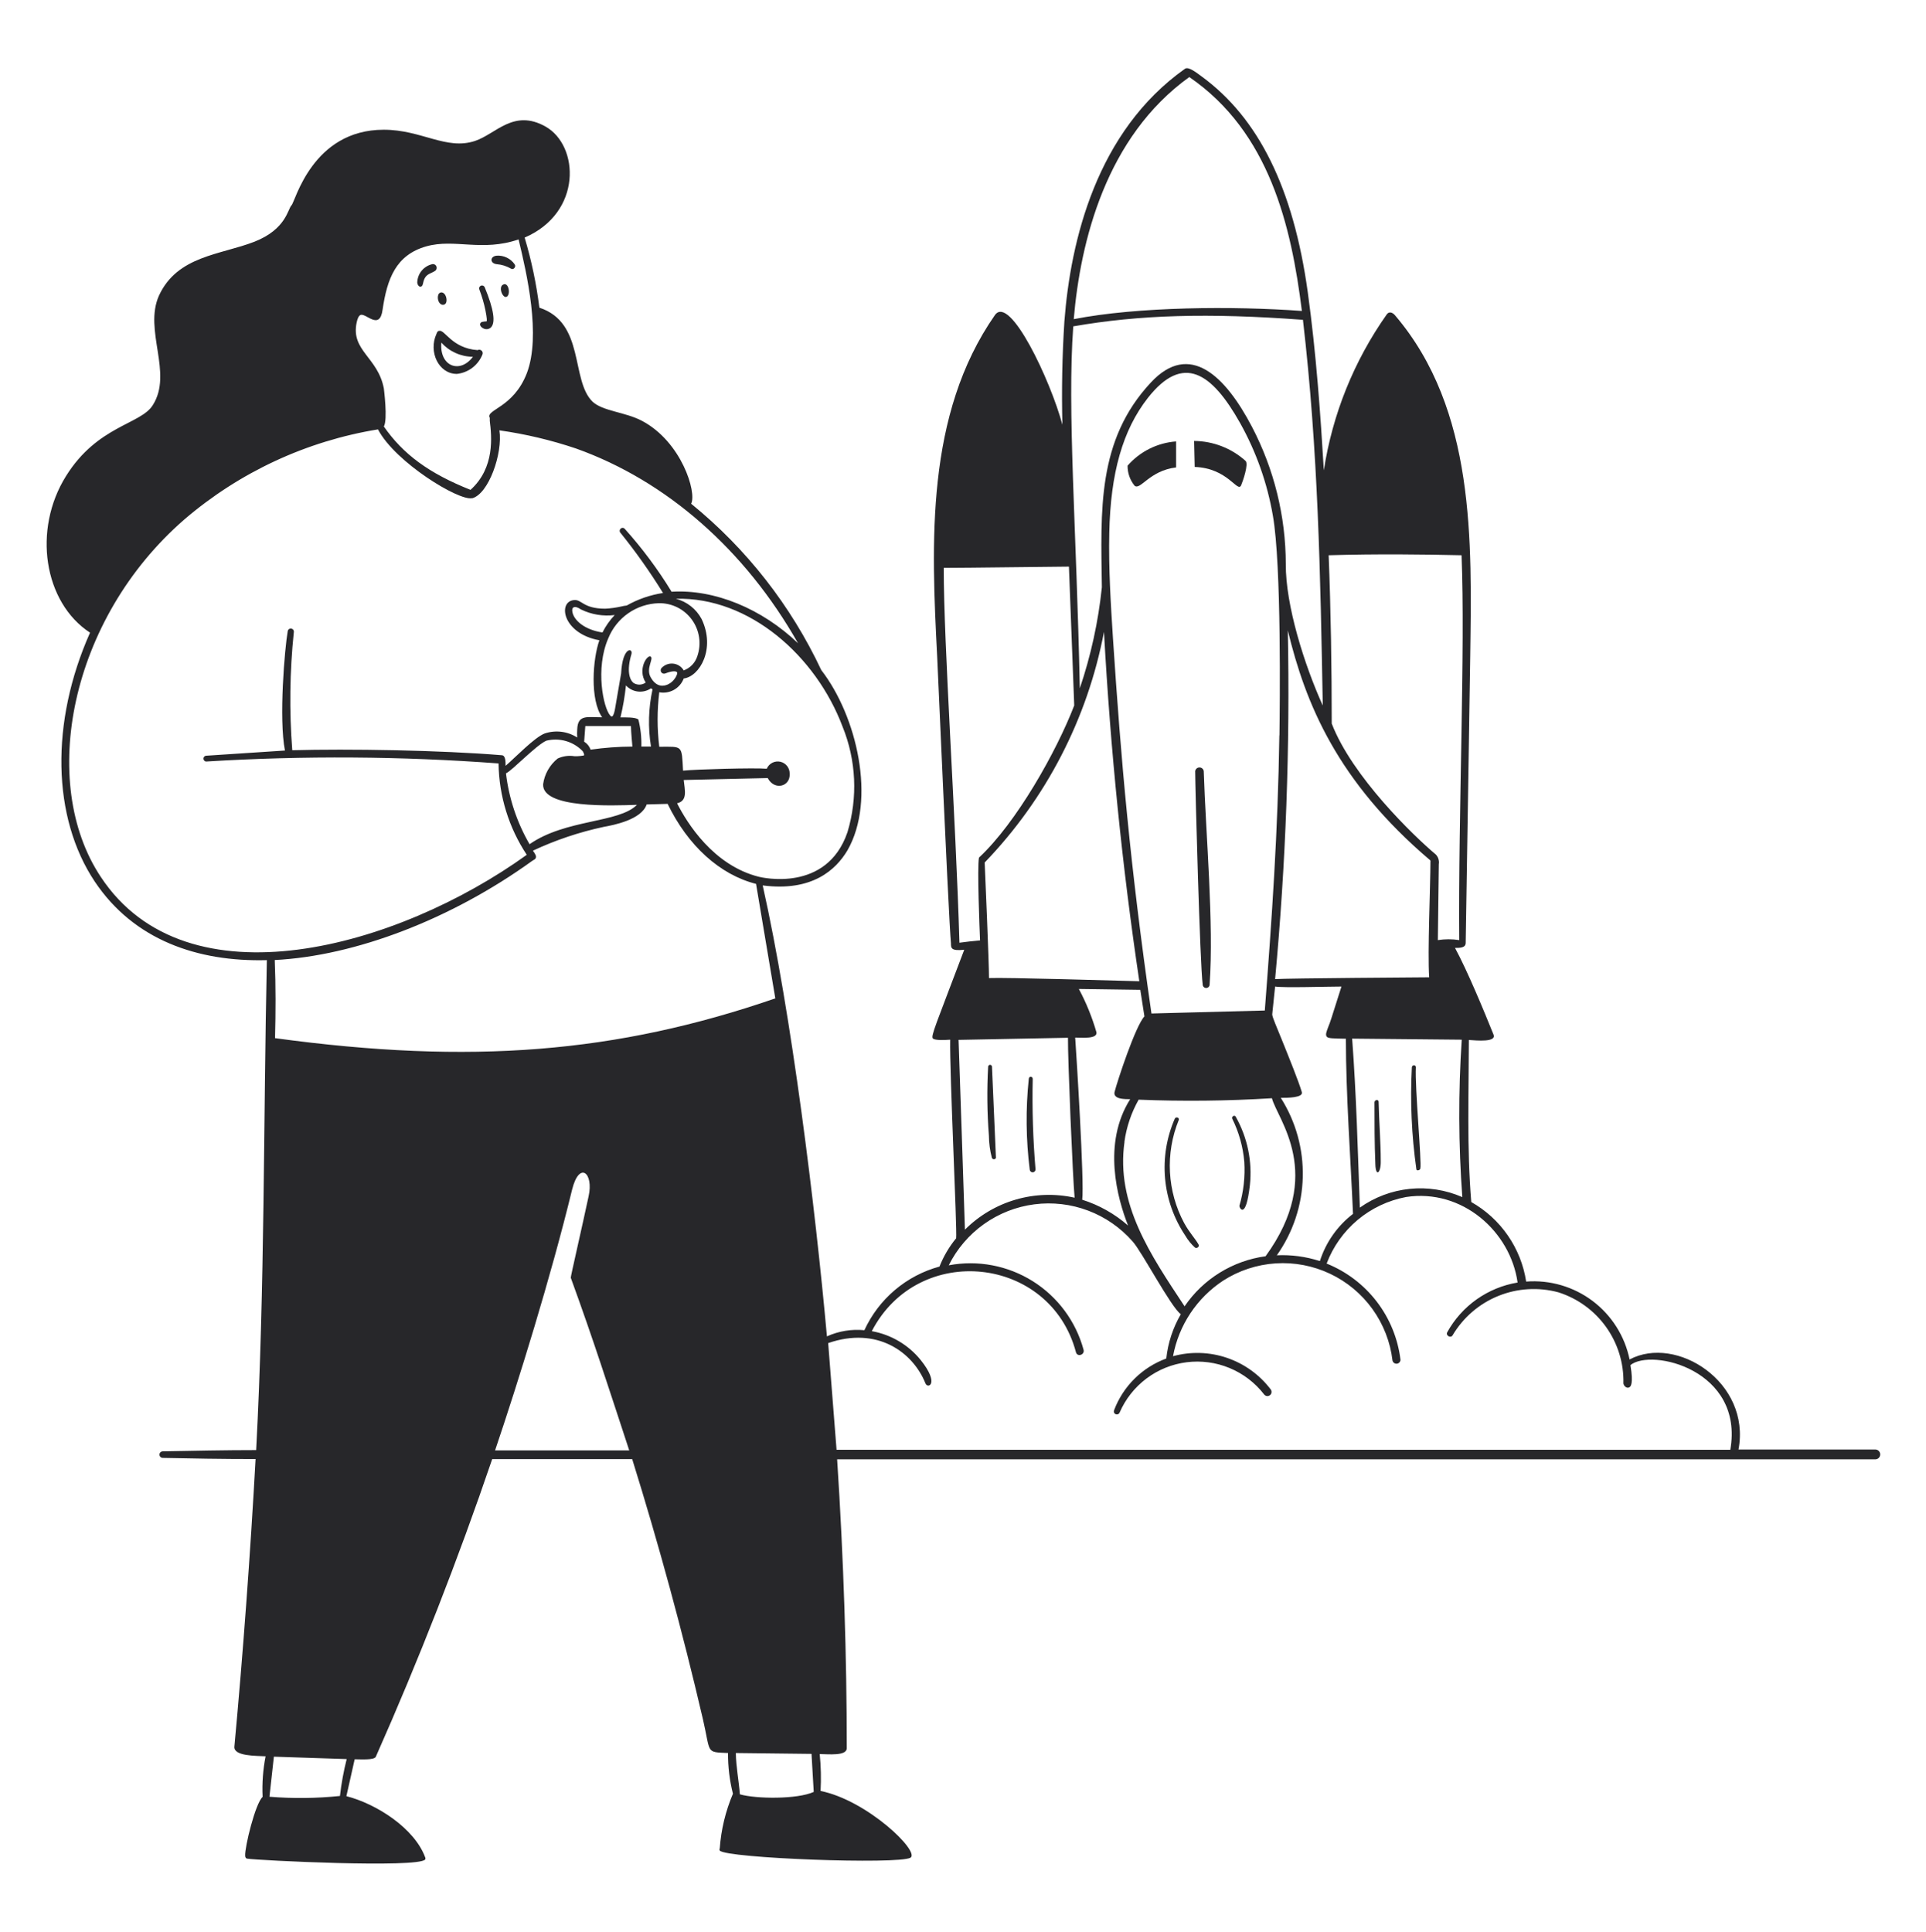 <svg width="320" height="321" viewBox="0 0 320 321" fill="none" xmlns="http://www.w3.org/2000/svg">
    <path d="M172.048 194.276C171.63 189.285 171.475 184.276 171.584 179.268C171.584 178.852 170.976 178.74 170.928 179.268C170.405 184.287 170.459 189.35 171.088 194.356C171.099 194.484 171.16 194.602 171.257 194.684C171.355 194.767 171.481 194.807 171.608 194.796C171.736 194.786 171.853 194.725 171.936 194.627C172.019 194.53 172.059 194.404 172.048 194.276ZM164.8 192.404C164.829 192.469 164.876 192.524 164.936 192.563C164.996 192.602 165.065 192.622 165.136 192.622C165.207 192.622 165.277 192.602 165.337 192.563C165.396 192.524 165.443 192.469 165.472 192.404C165.248 187.364 165.04 182.308 164.816 177.252C164.816 177.167 164.783 177.086 164.723 177.026C164.663 176.966 164.581 176.932 164.496 176.932C164.411 176.932 164.33 176.966 164.27 177.026C164.21 177.086 164.176 177.167 164.176 177.252C163.963 181.07 164.006 184.897 164.304 188.708C164.315 189.956 164.481 191.198 164.8 192.404ZM206.736 193.044C206.893 195.516 206.617 197.996 205.92 200.372C205.92 200.74 206.992 202.772 207.664 196.932C208.086 192.988 207.263 189.01 205.312 185.556C205.104 185.172 204.56 185.556 204.736 185.892C205.844 188.131 206.522 190.556 206.736 193.044ZM187.344 77.38C187.333 78.584 187.74 79.755 188.496 80.692C189.456 81.556 190.944 78.196 195.408 77.668V73.348C192.294 73.576 189.395 75.025 187.344 77.38ZM229.408 192.948C229.408 189.652 229.12 186.372 229.056 183.076C229.056 182.628 228.368 182.724 228.368 183.172C228.368 186.58 228.368 190.02 228.512 193.444C228.576 195.7 229.456 194.868 229.408 192.948ZM198.4 73.268L198.496 77.588C204.016 77.78 205.616 81.94 206.208 80.644C206.464 80.052 207.504 77.092 206.944 76.58C204.595 74.472 201.557 73.294 198.4 73.268ZM83.568 47.3C82.736 47.748 83.568 49.716 84.224 49.284C84.88 48.852 84.48 46.772 83.568 47.3ZM82.512 42.484C81.392 42.596 81.36 43.748 82.512 43.892C83.347 43.957 84.156 44.209 84.88 44.628C85.312 44.916 85.776 44.34 85.52 43.94C85.191 43.455 84.739 43.065 84.211 42.81C83.683 42.554 83.097 42.442 82.512 42.484ZM79.648 48.116C80.076 49.239 80.414 50.395 80.656 51.572C80.928 52.948 80.912 53.316 80.848 53.396C80.59 53.405 80.333 53.437 80.08 53.492C79.616 53.652 79.616 54.244 80.336 54.58C80.532 54.679 80.752 54.717 80.969 54.688C81.186 54.66 81.389 54.566 81.552 54.42C82.384 53.62 82.032 51.364 80.528 47.716C80.475 47.6 80.378 47.509 80.258 47.464C80.138 47.419 80.005 47.423 79.888 47.476C79.772 47.529 79.681 47.627 79.636 47.747C79.591 47.867 79.595 48 79.648 48.116Z" fill="#27272A"/>
    <path d="M311.552 240.852H288.848C290.944 229.652 278.496 221.764 270.752 225.892C269.957 222.011 267.772 218.555 264.608 216.171C261.443 213.788 257.518 212.642 253.568 212.948C253.147 210.199 252.107 207.581 250.527 205.292C248.948 203.003 246.869 201.102 244.448 199.732C243.696 190.772 244.032 181.652 244.048 172.804C245.408 172.9 248.672 173.204 248.144 171.908C246.544 167.94 243.808 161.316 241.744 157.508C242.576 157.508 243.52 157.508 243.52 156.66C243.776 141.3 244.272 109.076 244.272 109.076C244.528 90.004 245.168 68.084 231.776 52.388C231.36 51.892 230.784 51.716 230.416 52.228C224.968 59.941 221.386 68.815 219.952 78.148C219.408 69.028 218.688 58.724 217.28 48.532C214.88 31.236 209.088 19.62 199.68 12.724C198.784 12.068 197.472 11.012 196.88 11.428C182.192 21.828 177.872 39.972 176.848 53.364C176.48 59.06 176.368 64.836 176.512 70.564C174.544 63.22 167.792 48.884 165.312 52.34C153.76 68.884 154.736 90.26 155.712 109.124C157.312 145.06 157.792 154.324 158 156.74C158 157.524 158 158.052 160.208 157.812C155.552 170.148 154.592 172.212 155.008 172.564C155.424 172.916 157.072 172.804 157.872 172.756C157.76 178.148 159.04 204.356 158.864 205.748C157.703 207.163 156.769 208.75 156.096 210.452C153.369 211.194 150.837 212.526 148.681 214.354C146.525 216.181 144.796 218.46 143.616 221.028C141.488 220.82 139.342 221.173 137.392 222.052C135.472 200.756 131.536 168.564 126.72 147.124C134.96 148.196 138.896 144.5 140.8 141.3C145.6 132.932 142.4 119.028 136.448 111.332C131.41 100.615 124.022 91.17 114.832 83.7C115.808 81.844 113.232 73.412 106.688 69.94C103.888 68.452 100.16 68.34 98.448 66.74C94.784 63.156 97.248 53.62 89.616 51.124C89.123 47.181 88.304 43.285 87.168 39.476C96.768 35.348 96.272 24.18 90.608 21.012C85.328 18.068 82.416 22.244 78.944 23.412C74.144 25.012 70.064 21.556 63.76 21.556C51.872 21.556 49.056 33.524 48.432 34.116C47.808 34.708 47.568 38.084 42.272 40.164C36.64 42.356 29.472 42.484 26.416 49.108C23.824 54.9 28.8 61.972 25.376 67.332C23.376 70.532 16.192 70.724 10.976 79.092C5.392 88.004 7.264 100.1 14.96 105.124C8.336 120.004 8.64 135.828 15.744 146.484C22.24 156.196 32.832 159.844 44.336 159.54C43.76 186.644 44 213.668 42.56 240.948C37.36 240.948 32.144 241.06 27.04 241.156C26.896 241.156 26.758 241.214 26.656 241.316C26.553 241.418 26.496 241.556 26.496 241.7C26.496 241.845 26.553 241.983 26.656 242.085C26.758 242.187 26.896 242.244 27.04 242.244C31.6 242.34 36.992 242.436 42.464 242.436C41.584 258.324 40.4 274.436 38.944 290.228C38.8 291.828 42.544 291.732 44.128 291.828C43.691 294.051 43.524 296.318 43.632 298.58C42.416 299.652 40.64 306.98 40.736 308.34C40.736 308.628 40.864 308.804 41.056 308.836C42.816 309.124 69.408 310.436 70.64 308.98C70.671 308.924 70.687 308.861 70.687 308.796C70.687 308.732 70.671 308.669 70.64 308.612C68.864 303.812 62.64 299.764 57.552 298.452L58.928 292.324C59.984 292.324 62.128 292.484 62.432 291.924C69.584 275.796 76.096 259.14 81.776 242.452H105.04C109.472 256.678 113.384 271.061 116.768 285.572C118.128 291.428 117.184 291.108 120.96 291.284C120.942 293.566 121.217 295.84 121.776 298.052C120.549 300.94 119.808 304.011 119.584 307.14C119.553 307.194 119.537 307.255 119.537 307.316C119.537 307.378 119.553 307.439 119.584 307.492C120.592 308.772 149.312 309.844 151.28 308.676C152.88 307.652 144.112 299.156 136.336 297.588C136.448 295.545 136.4 293.496 136.192 291.46C137.552 291.46 140.688 291.828 140.688 290.484C140.688 275.38 140.176 259.204 139.088 242.484H311.6C311.817 242.478 312.022 242.386 312.17 242.228C312.319 242.071 312.399 241.861 312.392 241.644C312.386 241.428 312.294 241.223 312.136 241.074C311.979 240.926 311.769 240.846 311.552 240.852ZM94.832 212.308C98.816 223.268 100.944 230.084 104.544 240.996H82.256C86.144 229.492 91.52 212.196 95.056 197.652C96.256 192.852 98.672 194.884 97.792 198.788C96.768 203.604 94.784 212.196 94.832 212.308ZM135.2 297.748C132.464 298.996 125.6 298.916 122.928 298.148C122.752 295.86 122.288 293.572 122.256 291.284L134.832 291.428C134.944 293.54 135.072 295.636 135.2 297.748ZM45.6 159.524C59.04 158.852 75.024 152.708 88.4 143.06C88.688 142.852 88.944 142.804 89.024 142.532C89.104 142.26 89.024 142.036 88.544 141.348C92.302 139.589 96.247 138.263 100.304 137.396C101.904 137.108 106.592 136.212 107.44 133.668L110.928 133.572C114.288 140.532 119.632 145.364 125.616 146.868L128.816 165.892C102.384 174.996 78.256 176.932 45.696 172.5C45.808 168.196 45.824 163.828 45.648 159.524H45.6ZM87.536 62.004C85.296 67.812 80.624 68.052 81.376 69.428V69.924C81.68 72.468 82.272 77.7 78.176 81.396C71.264 78.644 66.976 75.476 63.776 70.868C64.448 69.7 63.776 64.596 63.776 64.548C62.784 59.332 58.24 58.276 59.264 53.556C59.408 52.868 59.616 52.468 59.888 52.34C60.784 51.94 63.088 55.028 63.568 51.444C64.32 46.324 65.76 42.372 70.832 40.932C75.536 39.604 80.08 41.876 86.16 39.78C87.536 45.476 89.904 55.78 87.536 62.004ZM78.416 82.804C81.184 82.116 83.552 75.316 82.976 71.508C87.294 72.118 91.547 73.125 95.68 74.516C110.72 79.876 123.776 91.332 132.592 106.884C126.576 101.124 118.704 97.876 111.584 98.324C109.314 94.604 106.706 91.101 103.792 87.86C103.749 87.812 103.696 87.774 103.636 87.748C103.577 87.721 103.513 87.708 103.448 87.708C103.383 87.708 103.319 87.721 103.26 87.748C103.201 87.774 103.148 87.812 103.104 87.86C103.058 87.905 103.022 87.959 102.997 88.018C102.972 88.077 102.959 88.14 102.959 88.204C102.959 88.269 102.972 88.332 102.997 88.391C103.022 88.45 103.058 88.504 103.104 88.548C105.661 91.727 108.017 95.061 110.16 98.532C108.04 98.852 105.995 99.557 104.128 100.612C103.826 100.642 103.526 100.696 103.232 100.772C102.354 100.971 101.46 101.094 100.56 101.14C96.816 101.14 96.672 99.54 95.328 99.716C92.656 99.988 93.44 105.268 99.584 106.388C98.48 109.476 97.984 116.276 100.048 119.188C97.584 119.188 96 118.676 95.904 121.188C95.872 121.641 95.872 122.096 95.904 122.548C95.111 122.038 94.213 121.712 93.277 121.596C92.341 121.48 91.39 121.576 90.496 121.876C88.816 122.516 85.616 125.86 84 127.252C84 126.58 84 125.556 83.408 125.492C73.248 124.644 57.808 124.404 48.56 124.66C48.053 118.133 48.139 111.573 48.816 105.06C48.844 104.927 48.817 104.788 48.742 104.673C48.667 104.559 48.55 104.48 48.416 104.452C48.283 104.425 48.143 104.451 48.029 104.526C47.915 104.601 47.836 104.719 47.808 104.852C47.296 107.732 46.304 119.476 47.344 124.708L34.24 125.572C34.144 125.581 34.052 125.62 33.977 125.682C33.903 125.745 33.849 125.828 33.823 125.922C33.797 126.015 33.8 126.115 33.832 126.207C33.863 126.298 33.922 126.379 34 126.436C34.045 126.477 34.099 126.506 34.157 126.523C34.215 126.54 34.277 126.543 34.336 126.532C50.49 125.543 66.693 125.65 82.832 126.852C82.907 132.258 84.534 137.529 87.52 142.036C66.176 157.412 31.056 167.46 16.72 145.668C6.4 130.1 11.52 102.9 30.656 86.292C39.797 78.456 50.917 73.285 62.8 71.348C65.696 76.868 76.32 83.284 78.4 82.772L78.416 82.804ZM102.128 102.196C101.313 103.057 100.628 104.033 100.096 105.092C97.104 104.644 95.408 103.076 95.12 101.78C94.896 100.884 95.424 100.516 96.528 101.268C98.265 102.116 100.211 102.438 102.128 102.196ZM109.904 111.012C109.823 111.106 109.775 111.223 109.768 111.346C109.76 111.47 109.794 111.592 109.863 111.694C109.933 111.797 110.034 111.873 110.151 111.912C110.269 111.951 110.396 111.949 110.512 111.908C111.808 111.396 112.416 111.508 112.512 111.748C112.608 111.988 112.096 113.172 111.056 113.684C110.384 114.02 109.088 114.324 108.096 112.516C107.28 111.044 108.672 109.428 108.096 109.092C107.52 108.756 105.888 111.236 107.28 113.412C106.993 113.623 106.649 113.743 106.292 113.758C105.936 113.772 105.584 113.679 105.28 113.492C104.576 112.948 104.096 111.428 104.912 108.692C105.216 107.636 103.424 107.364 103.2 111.892C103.104 112.516 102.416 116.356 102.208 117.652C102 118.948 101.712 119.044 101.68 119.06C101.648 119.076 101.504 119.06 101.376 118.884C100.24 117.604 98.88 111.092 101.056 106.084C101.733 104.395 102.888 102.941 104.381 101.901C105.873 100.86 107.638 100.279 109.456 100.228C110.526 100.208 111.584 100.446 112.542 100.923C113.5 101.4 114.328 102.101 114.957 102.966C115.585 103.832 115.995 104.837 116.152 105.895C116.308 106.953 116.207 108.034 115.856 109.044C115.684 109.582 115.391 110.074 115 110.481C114.609 110.889 114.13 111.202 113.6 111.396C113.418 111.084 113.164 110.819 112.86 110.623C112.555 110.427 112.209 110.305 111.849 110.268C111.49 110.23 111.126 110.278 110.788 110.408C110.45 110.537 110.147 110.744 109.904 111.012ZM98.128 124.564C97.932 124.013 97.554 123.544 97.056 123.236L97.248 120.644H104.832C104.832 121.508 105.072 124.052 105.072 124.052C102.748 124.063 100.428 124.234 98.128 124.564ZM103.088 119.204C103.511 117.456 103.815 115.681 104 113.892C104.52 114.459 105.227 114.819 105.991 114.907C106.755 114.995 107.525 114.806 108.16 114.372L108.416 114.548C107.732 117.672 107.645 120.897 108.16 124.052H106.56C106.604 122.538 106.437 121.025 106.064 119.556C105.6 119.14 103.792 119.204 103.088 119.204ZM90.768 123.076C91.841 122.808 92.965 122.828 94.027 123.135C95.089 123.441 96.051 124.022 96.816 124.82C97.104 125.3 97.056 125.46 97.04 125.508C97.024 125.556 96.08 125.684 95.44 125.652C94.495 125.5 93.525 125.633 92.656 126.036C91.337 127.095 90.473 128.617 90.24 130.292C90 134.372 101.792 133.86 105.824 133.732C102.848 136.772 93.984 136.084 87.984 140.276C85.888 136.66 84.553 132.652 84.064 128.5C85.12 128.02 89.072 123.812 90.768 123.076ZM140.8 138.292C137.344 148.388 126.512 145.796 126.064 145.684C118.512 143.78 114.144 136.74 112.496 133.476C114.288 133.06 113.776 131.3 113.6 129.604L127.552 129.284C128.672 131.412 131.328 130.708 131.2 128.58C131.217 128.117 131.07 127.663 130.787 127.297C130.504 126.93 130.101 126.674 129.649 126.573C129.196 126.473 128.723 126.533 128.311 126.745C127.899 126.957 127.574 127.306 127.392 127.732C125.392 127.556 115.552 127.828 113.488 128.052C113.248 123.764 113.488 124.068 109.536 124.084C109.168 121.077 109.168 118.036 109.536 115.028C110.374 115.185 111.241 115.041 111.984 114.623C112.727 114.204 113.299 113.538 113.6 112.74C116.256 112.404 118.928 107.796 116.576 102.868C116.136 102.041 115.529 101.314 114.794 100.733C114.059 100.152 113.211 99.73 112.304 99.492C124.512 99.172 135.568 109.012 139.984 120.724C140.208 120.724 140.352 120.564 139.984 120.724C142.257 126.315 142.545 132.515 140.8 138.292ZM57.6 292.292C57.091 294.308 56.717 296.355 56.48 298.42C52.589 298.823 48.668 298.866 44.768 298.548C45.024 296.324 45.264 294.116 45.504 291.892L57.6 292.292ZM270.88 226.836C274.368 223.972 289.792 227.62 287.488 240.9H138.992L137.6 223.172C145.712 220.356 151.664 224.644 153.76 229.86C154.128 230.836 156.192 230.004 152.976 225.988C150.933 223.463 148.047 221.758 144.848 221.188C152.592 206.276 174.512 208.66 178.768 224.692C178.992 225.54 180.256 225.124 180.032 224.276C178.748 219.548 175.73 215.478 171.578 212.877C167.426 210.277 162.446 209.336 157.632 210.244C158.989 207.517 160.996 205.166 163.477 203.399C165.958 201.631 168.837 200.503 171.857 200.112C174.878 199.721 177.949 200.081 180.798 201.159C183.647 202.237 186.186 204 188.192 206.292C189.664 207.892 194.592 217.268 196.192 218.372C194.877 220.628 194.053 223.136 193.776 225.732C191.798 226.457 190 227.6 188.503 229.082C187.007 230.565 185.847 232.353 185.104 234.324C185.051 234.445 185.048 234.582 185.096 234.705C185.144 234.828 185.239 234.927 185.36 234.98C185.481 235.033 185.618 235.036 185.741 234.988C185.864 234.94 185.963 234.845 186.016 234.724C186.984 232.482 188.52 230.531 190.472 229.063C192.424 227.595 194.726 226.662 197.149 226.355C199.572 226.048 202.033 226.378 204.289 227.313C206.546 228.247 208.52 229.754 210.016 231.684C210.122 231.833 210.283 231.933 210.463 231.963C210.643 231.993 210.828 231.95 210.976 231.844C211.125 231.738 211.225 231.578 211.255 231.397C211.285 231.217 211.242 231.033 211.136 230.884C209.293 228.444 206.76 226.612 203.865 225.625C200.971 224.638 197.846 224.542 194.896 225.348C195.366 222.801 196.347 220.375 197.78 218.216C199.213 216.057 201.067 214.211 203.232 212.788C205.85 211.11 208.851 210.125 211.954 209.924C215.057 209.724 218.16 210.315 220.972 211.643C223.784 212.97 226.212 214.99 228.029 217.514C229.846 220.037 230.993 222.981 231.36 226.068C231.395 226.228 231.486 226.369 231.618 226.466C231.749 226.563 231.911 226.609 232.073 226.595C232.236 226.582 232.388 226.509 232.501 226.392C232.614 226.274 232.681 226.119 232.688 225.956C232.264 222.434 230.902 219.091 228.743 216.276C226.584 213.462 223.708 211.279 220.416 209.956C221.484 207.139 223.257 204.643 225.565 202.707C227.873 200.772 230.64 199.461 233.6 198.9C242.944 197.46 250.96 204.644 252.144 213.108C249.696 213.514 247.372 214.468 245.346 215.901C243.32 217.334 241.646 219.207 240.448 221.38C240.16 221.924 241.04 222.404 241.344 221.876C243.091 218.924 245.76 216.626 248.939 215.337C252.119 214.048 255.634 213.838 258.944 214.74C262.129 215.755 264.9 217.772 266.844 220.492C268.788 223.211 269.8 226.486 269.728 229.828C269.728 230.26 270.304 230.804 270.736 230.5C270.912 230.388 271.424 230.02 270.896 226.836H270.88ZM178.32 54.228C189.296 52.308 200.72 51.972 216.48 53.14C219.008 74.884 219.376 95.364 219.776 117.236C216.704 110.452 213.584 100.548 213.632 93.716C213.617 85.769 211.685 77.942 208 70.9C203.616 62.532 197.68 56.612 191.216 63.556C182.256 73.156 182.896 84.74 183.072 97.588C182.479 103.302 181.25 108.931 179.408 114.372C178.848 87.7 177.296 68.052 178.32 54.228ZM242.448 156.212C241.271 156.028 240.073 156.028 238.896 156.212L239.056 143.604C239.103 143.319 239.084 143.026 239.001 142.749C238.918 142.472 238.773 142.217 238.576 142.004C234.912 138.932 224.656 129.044 221.264 120.228C221.264 110.948 221.12 101.54 220.752 92.26C228.864 92.02 236.448 92.116 242.832 92.26C243.472 107.86 242.272 135.124 242.448 156.212ZM178.544 199.012C175.305 198.292 171.936 198.402 168.751 199.33C165.565 200.259 162.665 201.977 160.32 204.324C160.208 200.884 159.504 179.508 159.264 172.788L177.44 172.436C177.392 175.684 178.24 195.876 178.544 199.012ZM213.968 104.756C216.896 116.868 222.144 129.812 237.664 142.98C237.664 147.3 237.168 158.228 237.456 162.388C237.136 162.388 213.584 162.548 211.856 162.692C213.646 143.435 214.351 124.093 213.968 104.756ZM183.424 104.996C184.496 124.596 186.464 144.1 189.296 163.044C185.376 162.948 166.992 162.388 164.32 162.516C164.32 159.892 163.664 144.788 163.6 143.316C173.791 132.74 180.68 119.424 183.424 104.996ZM178.624 172.404C179.776 172.404 182.32 172.676 182.176 171.54C181.457 169.039 180.476 166.62 179.248 164.324L189.456 164.468C189.696 165.94 189.92 167.412 190.144 168.884C188.64 170.484 185.6 179.764 185.184 181.444C185.152 181.556 185.147 181.674 185.169 181.788C185.192 181.902 185.241 182.009 185.312 182.1C185.696 182.58 186.704 182.644 187.776 182.644C183.12 190.02 185.648 199.14 187.424 203.636C185.21 201.695 182.616 200.235 179.808 199.348C180.176 196.42 178.832 175.092 178.64 172.404H178.624ZM186.816 189.748C187.155 187.279 187.958 184.895 189.184 182.724C196.565 183.02 203.956 182.94 211.328 182.484C212.208 185.956 220.224 195.06 210.272 208.74C207.571 209.106 204.978 210.036 202.66 211.47C200.341 212.903 198.351 214.808 196.816 217.06C191.152 208.5 185.376 200.052 186.832 189.748H186.816ZM212.56 122.196C212.32 138.324 211.328 152.452 210.144 167.908L191.312 168.404C187.76 143.812 186.24 126.212 184.912 106.004C184.544 100.276 184.176 94.34 184.304 88.532C184.512 78.564 186.544 71.46 190.704 66.132C196.592 58.628 201.36 61.972 206.032 70.276C208.715 75.07 210.56 80.286 211.488 85.7C212.928 93.86 212.64 117.54 212.576 122.196H212.56ZM219.28 209.54C216.978 208.795 214.561 208.47 212.144 208.58C214.836 204.777 216.336 200.258 216.453 195.6C216.57 190.942 215.298 186.354 212.8 182.42C213.84 182.42 216.608 182.42 216.288 181.444C215.744 179.62 214.208 175.828 212.976 172.772C212.176 170.756 211.376 169.012 211.376 168.548C211.472 167.7 211.856 163.924 211.856 163.924C213.344 164.164 220.464 163.924 222.88 163.924C220.848 170.324 221.12 169.524 220.688 170.628C220.368 171.476 220.208 171.892 220.416 172.228C220.624 172.564 221.472 172.548 223.616 172.596C223.616 181.828 224.4 192.5 224.8 201.7C222.208 203.69 220.287 206.426 219.296 209.54H219.28ZM224.64 172.58L242.864 172.756C242.284 181.468 242.316 190.209 242.96 198.916C240.214 197.712 237.202 197.239 234.218 197.545C231.235 197.851 228.381 198.924 225.936 200.66C225.6 191.3 225.344 181.684 224.656 172.58H224.64ZM178.4 53.028C179.504 40.084 183.76 22.756 197.6 12.804C210.912 21.94 214.544 37.54 216.304 51.668C204.96 50.836 188.992 50.948 178.416 53.028H178.4ZM156.8 94.356C160.528 94.356 174.4 94.164 177.6 94.148C177.888 101.828 178.182 109.519 178.48 117.22C175.52 124.9 168.88 136.708 162.656 142.5C162.336 144.1 162.752 154.404 162.832 156.26C161.664 156.372 160.496 156.484 159.408 156.644C158.768 135.108 156.8 107.284 156.8 94.356Z" fill="#27272A"/>
    <path d="M79.344 58.18C75.008 57.844 73.904 54.692 72.944 54.98C72.688 54.98 72.576 55.316 72.512 55.492C71.152 58.452 72.88 62.132 75.904 62.132C76.835 62.032 77.72 61.682 78.467 61.119C79.214 60.555 79.793 59.799 80.144 58.932C80.197 58.822 80.214 58.698 80.191 58.578C80.169 58.457 80.109 58.347 80.019 58.264C79.93 58.18 79.817 58.127 79.695 58.112C79.574 58.097 79.451 58.121 79.344 58.18ZM78.576 59.284C76.416 62.164 72.992 60.884 73.328 56.932C73.992 57.667 74.801 58.255 75.705 58.66C76.608 59.065 77.586 59.278 78.576 59.284ZM200 128.132C199.975 127.962 199.889 127.806 199.758 127.694C199.627 127.581 199.461 127.519 199.288 127.519C199.116 127.519 198.949 127.581 198.819 127.694C198.688 127.806 198.602 127.962 198.576 128.132C198.576 130.548 199.376 160.356 199.824 163.588C199.824 163.741 199.885 163.887 199.993 163.996C200.101 164.104 200.248 164.164 200.4 164.164C200.553 164.164 200.7 164.104 200.808 163.996C200.916 163.887 200.976 163.741 200.976 163.588C201.696 153.412 200.336 138.676 200 128.132ZM73.6 50.644C74.112 50.644 74.272 50.1 74.16 49.54C73.936 48.42 73.04 48.356 72.816 48.996C72.592 49.636 72.912 50.644 73.6 50.644ZM71.904 43.876C71.184 44.019 70.535 44.406 70.066 44.971C69.597 45.536 69.336 46.246 69.328 46.98C69.456 47.812 70.144 47.812 70.256 47.204C70.592 45.492 71.312 45.604 72.208 45.06C72.337 44.997 72.441 44.892 72.501 44.761C72.561 44.631 72.575 44.483 72.539 44.344C72.503 44.205 72.421 44.083 72.305 43.997C72.189 43.912 72.048 43.869 71.904 43.876ZM235.328 194.276C235.328 194.58 235.92 194.484 235.984 194.18C236.24 193.092 235.056 180.692 235.248 177.332C235.248 176.9 234.608 176.916 234.576 177.332C234.281 182.991 234.533 188.666 235.328 194.276ZM198.528 207.284C198.848 207.524 199.344 207.14 199.136 206.788C198.528 205.716 197.664 204.884 196.752 203.236C195.352 200.625 194.545 197.737 194.387 194.778C194.23 191.819 194.726 188.862 195.84 186.116C196.016 185.716 195.376 185.476 195.184 185.892C193.824 189.014 193.271 192.428 193.576 195.819C193.881 199.211 195.033 202.471 196.928 205.3C197.356 206.04 197.896 206.709 198.528 207.284Z" fill="#27272A"/>
    </svg>

    